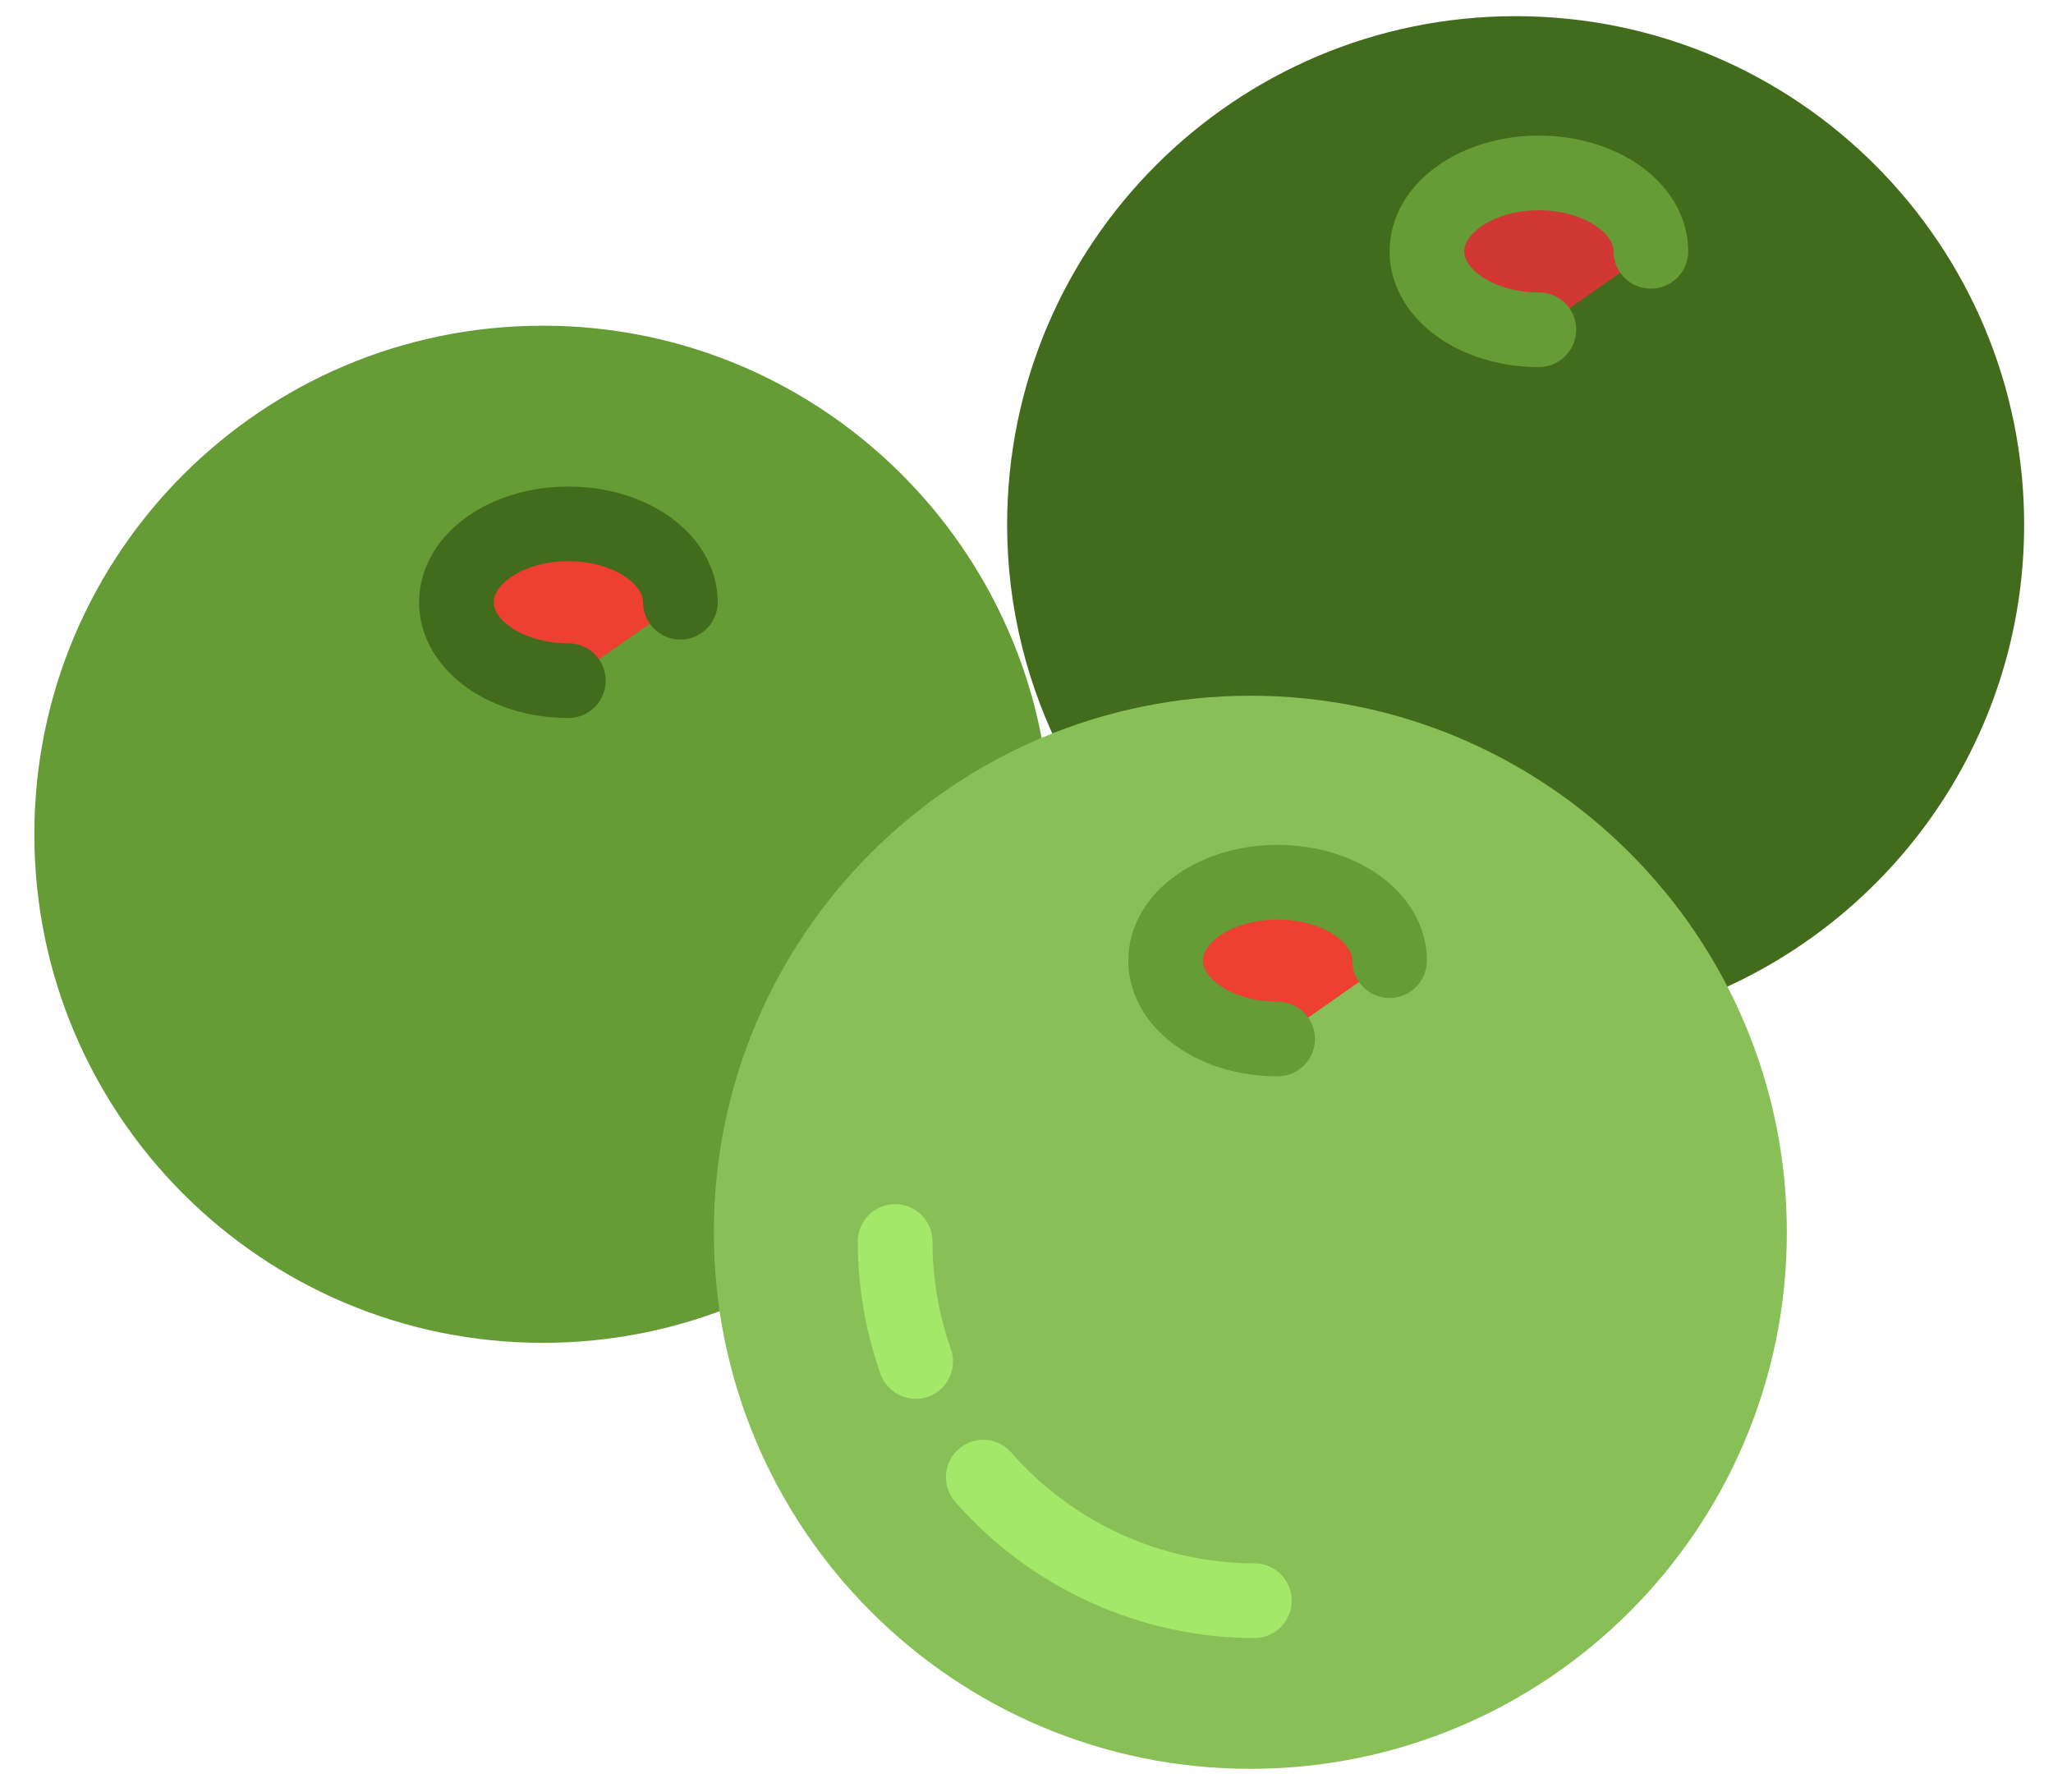 <?xml version="1.0" encoding="UTF-8" standalone="no"?>
<svg width="55px" height="48px" viewBox="0 0 55 48" version="1.1" xmlns="http://www.w3.org/2000/svg" xmlns:xlink="http://www.w3.org/1999/xlink" xmlns:sketch="http://www.bohemiancoding.com/sketch/ns">
    <!-- Generator: Sketch 3.2.2 (9983) - http://www.bohemiancoding.com/sketch -->
    <title>204 - Olives (Flat)</title>
    <desc>Created with Sketch.</desc>
    <defs></defs>
    <g id="Page-1" stroke="none" stroke-width="1" fill="none" fill-rule="evenodd" sketch:type="MSPage">
        <g id="204---Olives-(Flat)" sketch:type="MSLayerGroup">
            <path d="M40.604,0.433 C33.081,0.433 26.981,6.532 26.981,14.056 C26.981,16.299 27.533,18.409 28.493,20.275 C29.989,19.71 31.603,19.387 33.297,19.387 C38.578,19.387 43.147,22.398 45.408,26.792 C50.558,24.847 54.227,19.886 54.227,14.056 C54.227,6.532 48.128,0.433 40.604,0.433" id="Fill-154" fill="#436B1C" sketch:type="MSShapeGroup"></path>
            <path d="M41.227,8.833 C39.571,8.833 38.227,7.893 38.227,6.733 C38.227,5.573 39.571,4.633 41.227,4.633 C42.884,4.633 44.227,5.573 44.227,6.733" id="Fill-155" fill="#D13834" sketch:type="MSShapeGroup"></path>
            <path d="M41.227,8.833 C39.571,8.833 38.227,7.893 38.227,6.733 C38.227,5.573 39.571,4.633 41.227,4.633 C42.884,4.633 44.227,5.573 44.227,6.733" id="Stroke-156" stroke="#659C35" stroke-width="2" stroke-linecap="round" stroke-linejoin="round" sketch:type="MSShapeGroup"></path>
            <path d="M19.674,33.01 C19.674,27.358 23.116,22.511 28.018,20.449 C27.092,13.827 21.42,8.725 14.543,8.725 C7.019,8.725 0.92,14.824 0.92,22.348 C0.92,29.872 7.019,35.972 14.543,35.972 C16.415,35.972 18.198,35.593 19.821,34.91 C19.734,34.287 19.674,33.656 19.674,33.01" id="Fill-157" fill="#659C35" sketch:type="MSShapeGroup"></path>
            <path d="M15.227,18.233 C13.571,18.233 12.227,17.293 12.227,16.133 C12.227,14.973 13.571,14.033 15.227,14.033 C16.884,14.033 18.227,14.973 18.227,16.133" id="Fill-158" fill="#ED3F32" sketch:type="MSShapeGroup"></path>
            <path d="M15.227,18.233 C13.571,18.233 12.227,17.293 12.227,16.133 C12.227,14.973 13.571,14.033 15.227,14.033 C16.884,14.033 18.227,14.973 18.227,16.133" id="Stroke-159" stroke="#436B1C" stroke-width="2" stroke-linecap="round" stroke-linejoin="round" sketch:type="MSShapeGroup"></path>
            <path d="M47.87,33.01 C47.87,40.948 41.435,47.383 33.497,47.383 C25.559,47.383 19.124,40.948 19.124,33.01 C19.124,25.072 25.559,18.637 33.497,18.637 C41.435,18.637 47.87,25.072 47.87,33.01" id="Fill-160" fill="#88C057" sketch:type="MSShapeGroup"></path>
            <path d="M24.531,36.471 C24.167,35.44 23.981,34.349 23.981,33.256 M33.604,42.879 C30.835,42.88 28.16,41.658 26.342,39.57" id="Stroke-161" stroke="#A4E869" stroke-width="2" stroke-linecap="round" sketch:type="MSShapeGroup"></path>
            <path d="M34.227,27.833 C32.571,27.833 31.227,26.893 31.227,25.733 C31.227,24.573 32.571,23.633 34.227,23.633 C35.884,23.633 37.227,24.573 37.227,25.733" id="Fill-162" fill="#ED3F32" sketch:type="MSShapeGroup"></path>
            <path d="M34.227,27.833 C32.571,27.833 31.227,26.893 31.227,25.733 C31.227,24.573 32.571,23.633 34.227,23.633 C35.884,23.633 37.227,24.573 37.227,25.733" id="Stroke-163" stroke="#659C35" stroke-width="2" stroke-linecap="round" stroke-linejoin="round" sketch:type="MSShapeGroup"></path>
        </g>
    </g>
</svg>